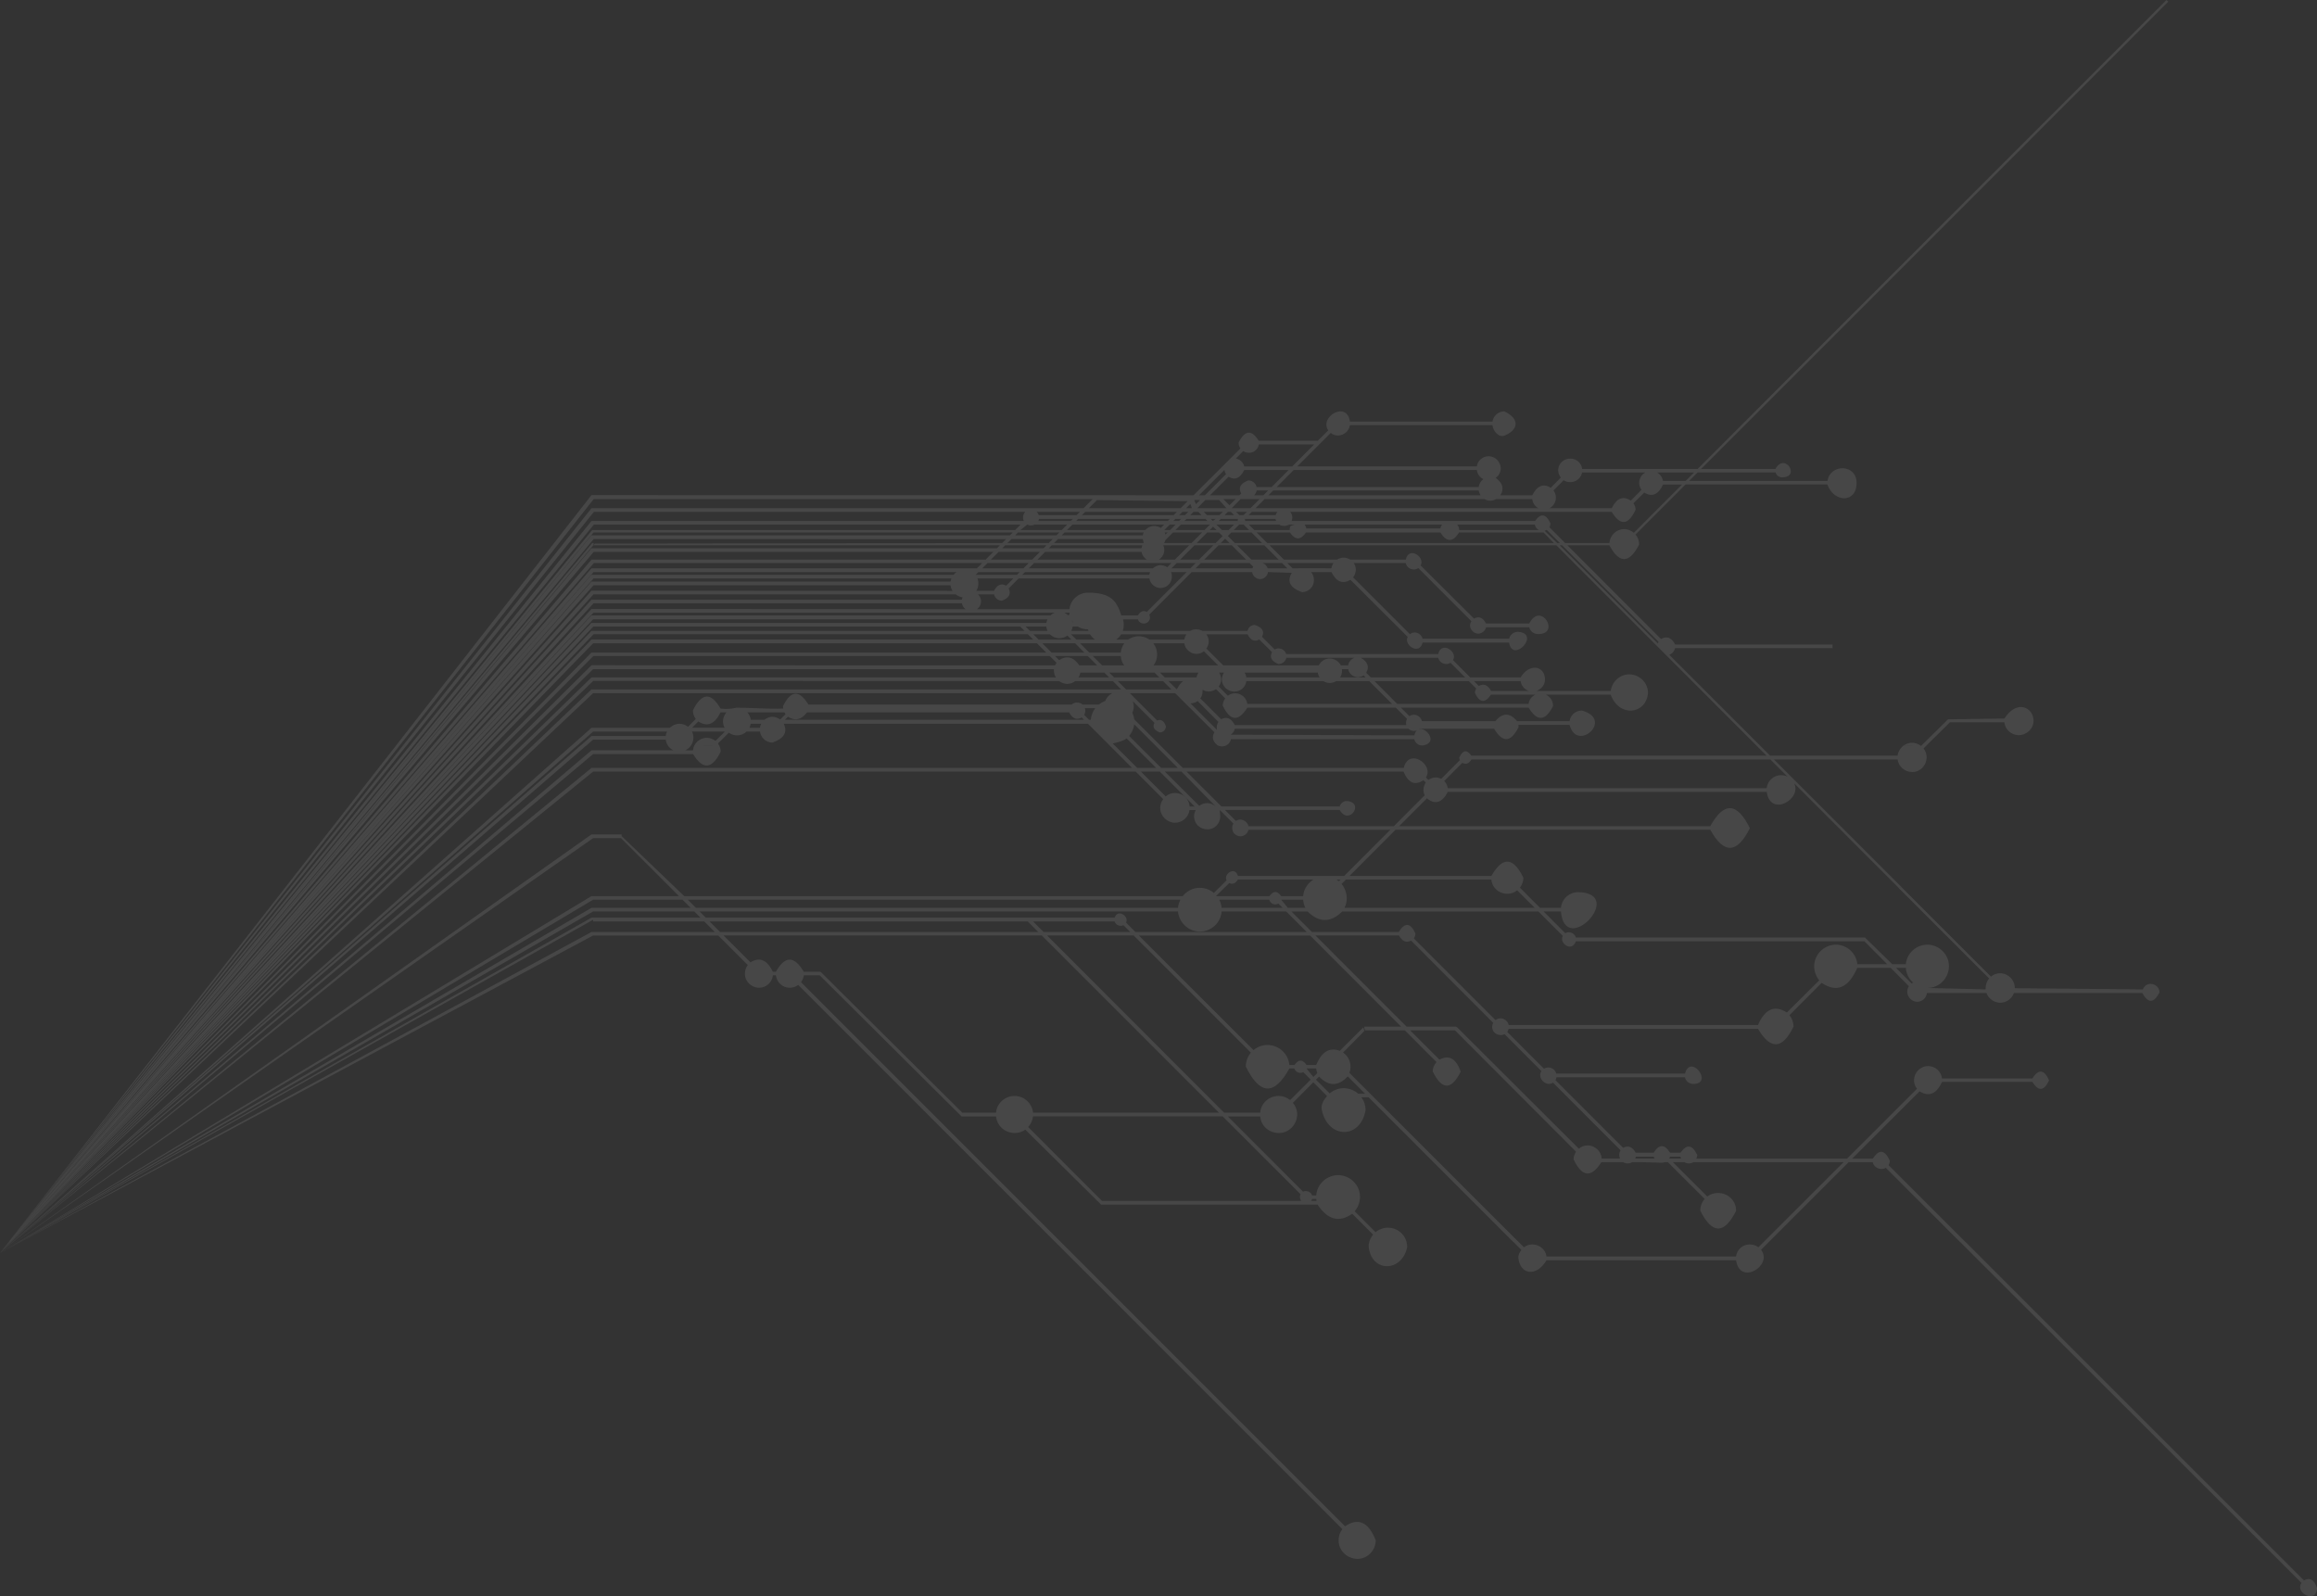 <?xml version="1.0" encoding="utf-8"?>
<!-- Generator: Adobe Illustrator 12.0.0, SVG Export Plug-In . SVG Version: 6.00 Build 51448)  -->
<!DOCTYPE svg PUBLIC "-//W3C//DTD SVG 1.1//EN" "http://www.w3.org/Graphics/SVG/1.1/DTD/svg11.dtd">
<svg  version="1.1" id="Ebene_1" xmlns="http://www.w3.org/2000/svg" xmlns:xlink="http://www.w3.org/1999/xlink" width="1047.473" height="721.596"
	 viewBox="0 0 1047.473 721.596" overflow="visible" enable-background="new 0 0 1047.473 721.596" xml:space="preserve">
<rect x="0" y="0" width="1047.473" height="721.596" fill="#333333" stroke="none"/>
<path opacity="0.1" fill="#FFFFFF" d="M3.998,561.355l-3.991,5.07l4.021-5.07h0.034l-4.056,5.07l4.088-5.07H4.13l-4.123,5.07
	l4.145-5.063l0.024-0.011l-4.171,5.072l4.174-5.072h0.034l-4.208,5.072l4.224-5.063l0.021-0.011l-4.245,5.072l4.251-5.072h0.031
	l-4.284,5.072l4.324-5.072h0.038l-4.362,5.072l4.372-5.063l0.04-0.011l-4.413,5.072l4.413-5.063l0.038-0.011l-4.451,5.072
	l4.447-5.063l0.055-0.011l-4.502,5.072l4.518-5.063l0.043-0.011l-4.561,5.072l4.583-5.072h0.04L0,566.427l4.651-5.063l0.043-0.011
	L0,566.427l4.694-5.063l0.042-0.011L0,566.427l4.753-5.063l0.053-0.011L0,566.427l4.814-5.063l0.043-0.011L0,566.427l4.88-5.072
	h0.044L0,566.427l4.992-5.072h0.041L0,566.427l5.09-5.063l0.059-0.011L0,566.427l5.207-5.072h0.046L0,566.427l5.314-5.072h0.048
	L0,566.427l5.705-5.072h0.057L0,566.427l5.782-5.063l0.069-0.011L0,566.427l5.951-5.072H6.02L0,566.427l6.177-5.072H6.24
	l-6.239,5.072l7.158-5.072h0.084l-7.242,5.072l8.395-5.072h0.11l-8.505,5.072l8.68-5.072h0.104l-8.783,5.072l8.926-5.072h0.087
	l-9.013,5.072l9.338-5.072h0.119l-9.455,5.072l3.943-5.072C3.966,561.355,3.985,561.355,3.998,561.355 M479.464,561.355
	l128.61,128.615c6.021-4.036,10.647-1.899,13.892,6.425c-0.146,4.625-3.792,8.332-8.35,8.332c-4.778-0.148-8.531-3.896-8.457-8.437
	c0-1.917,0.63-3.659,1.698-5.047L476.99,561.354C477.812,561.355,478.636,561.355,479.464,561.355 M635.851,561.355
	c0.211,0.759,0.321,1.589,0.311,2.434c-2.421,11.56-16.274,11.485-17.406-0.22c-0.079-0.766,0.09-1.515,0.275-2.223L635.851,561.355
	L635.851,561.355 M686.467,561.355l2.491,2.496c1.063-0.814,2.35-1.282,3.721-1.282c3.441,0,6.096,2.439,6.483,5.479h85.654
	c0.391-3.101,3.026-5.479,6.085-5.479c1.653,0,2.982,0.468,4.046,1.271l2.476-2.481h2.344l-3.632,3.639
	c5.547,7.036-9.602,16.428-11.271,4.748h-85.717c-4.533,7.605-11.814,6.561-12.712-0.942c-0.169-1.41,0.55-2.727,1.354-3.765
	l-3.68-3.678C684.892,561.355,685.682,561.355,686.467,561.355 M888.489,561.355l153.09,153.091c2.646-1.47,4.604-0.347,5.895,3.371
	c0,7.366-10.229,2.497-7.02-2.247L886.048,561.366h2.441V561.355 M130.189,401.11L3.998,561.355H3.956l125.071-160.237
	C129.41,401.114,129.798,401.114,130.189,401.11 M132.474,401.11L4.063,561.355H4.028l127.256-160.237
	C131.682,401.114,132.079,401.114,132.474,401.11 M134.786,401.11L4.15,561.355H4.1l129.474-160.237
	C133.977,401.114,134.383,401.114,134.786,401.11 M136.187,401.11L4.181,561.355H4.152L135.42,401.117
	C135.678,401.114,135.927,401.114,136.187,401.11 M137.477,401.11L4.216,561.364l-0.035-0.011l132.063-160.235
	C136.655,401.114,137.067,401.114,137.477,401.11 M138.605,401.11L4.253,561.364l-0.021-0.011L137.9,401.117
	C138.134,401.114,138.37,401.114,138.605,401.11 M140.001,401.11L4.294,561.355H4.26l134.49-160.237
	C139.164,401.114,139.586,401.114,140.001,401.11 M142.305,401.11L4.369,561.355H4.331l136.704-160.237
	C141.457,401.114,141.883,401.114,142.305,401.11 M144.112,401.11L4.42,561.355H4.38l138.441-160.237
	C143.252,401.114,143.687,401.114,144.112,401.11 M145.487,401.11L4.465,561.355H4.422l139.756-160.237
	C144.609,401.114,145.052,401.114,145.487,401.11 M146.954,401.11L4.509,561.355H4.463L145.63,401.117
	C146.072,401.114,146.511,401.114,146.954,401.11 M148.971,401.11L4.576,561.355H4.525l143.107-160.237
	C148.079,401.114,148.525,401.114,148.971,401.11 M151.021,401.11L4.631,561.355h-0.04L149.673,401.11
	C150.122,401.11,150.571,401.11,151.021,401.11 M153.215,401.11L4.705,561.355H4.659l147.175-160.237
	C152.293,401.114,152.758,401.114,153.215,401.11 M154.746,401.11L4.748,561.355H4.704l148.642-160.237
	C153.815,401.114,154.28,401.114,154.746,401.11 M156.584,401.11L4.791,561.355h-0.04l150.43-160.245
	C155.649,401.11,156.12,401.11,156.584,401.11 M158.596,401.11L4.87,561.355H4.822L157.16,401.117
	C157.641,401.114,158.118,401.114,158.596,401.11 M160.837,401.11L4.934,561.355H4.889l154.509-160.237
	C159.879,401.114,160.354,401.114,160.837,401.11 M164.328,401.11L5.045,561.355H4.999l157.843-160.237
	C163.34,401.114,163.835,401.114,164.328,401.11 M167.953,401.11L5.152,561.364l-0.06-0.011l161.256-160.235
	C166.889,401.114,167.422,401.114,167.953,401.11 M171.437,401.11L5.267,561.355H5.215l164.68-160.237
	C170.411,401.114,170.923,401.114,171.437,401.11 M175.159,401.11L5.374,561.355H5.322l168.172-160.237
	C174.047,401.114,174.609,401.114,175.159,401.11 M188.042,401.11L5.765,561.355H5.712l180.462-160.237
	C186.797,401.114,187.421,401.114,188.042,401.11 M190.994,401.11L5.861,561.355H5.798l183.341-160.237
	C189.757,401.114,190.37,401.114,190.994,401.11 M196.547,401.11L6.031,561.355H5.964l188.564-160.237
	C195.203,401.114,195.874,401.114,196.547,401.11 M203.684,401.11L6.246,561.355H6.183l195.379-160.237
	C202.266,401.114,202.979,401.114,203.684,401.11 M236.382,401.11L7.25,561.355H7.165L233.596,401.11
	C234.527,401.11,235.453,401.11,236.382,401.11 M305.147,401.11l4.171,3.998h225.381c1.809-2.271,4.559-3.757,7.6-3.757
	c2.602,0.01,4.783,0.876,6.471,2.313l2.559-2.561h2.431c-1.33,1.352-2.678,2.685-4.037,4.001h24.187
	c1.761-2.503,3.523-2.503,5.285,0h9.93c0.12-1.44,0.556-2.81,1.24-3.997h17.153c0.846,1.453,1.326,3.186,1.326,5.01
	c-0.01,1.553-0.381,2.995-1.029,4.281h85.991l-7.921-7.917c-1.223,0.977-2.745,1.573-4.387,1.573c-2.548,0-4.7-1.195-5.99-2.979
	l11.714,0.035c-0.048,0.051-0.086,0.101-0.124,0.158l9.127,9.132h9.451c0.367-4.044,3.752-7.091,7.861-7.091
	c21.76,0.52-6.053,29.727-7.865,8.728h-7.841l9.819,9.836c0.479-0.288,1.041-0.46,1.632-0.46c1.471,0.082,2.752,1.061,3.156,2.414
	H843.15l12.296,12.055h6.129c0.5-4.962,4.685-8.833,9.828-8.833c5.377,0.103,9.809,4.507,9.663,9.909
	c-0.1,5.315-4.365,9.665-9.719,9.665l26.294,0.649c-0.005-2.301,0.607-3.786,1.589-4.938l-41.186-41.204h1.659l40.373,40.365
	c1.161-0.973,2.633-1.543,4.196-1.543c3.761,0.143,6.638,3.139,6.572,6.777l57.894,0.541c0.536-1.433,1.869-2.494,3.439-2.494
	c2.329,0.007,4.095,1.741,4.095,3.863c-2.556,4.959-5.146,5.047-7.778,0.256h-58.029c-0.91,2.583-3.408,4.422-6.284,4.422
	c-2.817-0.104-5.245-1.917-6.16-4.422h-26.891c-0.244,2.231-2.093,3.992-4.521,3.992c-2.392-0.133-4.435-2.199-4.375-4.609
	c0-0.915,0.268-1.755,0.736-2.465l-8.188-8.238H839.62c-3.947,9.066-9.304,11.313-16.078,6.744l-14.565,14.604
	c1.157,1.406,1.848,3.223,1.848,5.192c-5.039,10.286-10.396,10.609-16.066,0.979H682.028c-0.117,0.523-0.332,0.999-0.635,1.407
	L698,483.12c0.596-0.351,1.281-0.548,2.004-0.548c1.732,0.033,3.127,1.184,3.58,2.77h58.169c2.518-9.31,13.25,4.694,3.63,4.694
	c-1.812-0.089-3.295-1.347-3.662-3.06h-58.032c-0.074,0.477-0.242,0.919-0.479,1.332l30.582,30.584
	c2.279-1.247,4.183-0.498,5.69,2.229h8.098c2.479-3.985,4.949-3.985,7.43,0h4.698c2.862-4.079,5.396-3.722,7.608,1.094
	c-0.061,0.54-0.211,1.068-0.436,1.548h68.164l31.594-31.57c-0.85-1.086-1.36-2.434-1.36-3.92c0.106-3.528,2.922-6.346,6.487-6.346
	c3.22,0.076,5.809,2.472,6.189,5.597h40.828c2.854-4.408,5.383-4.108,7.568,0.869c-2.288,4.913-4.812,5.13-7.563,0.684h-40.815
	c-2.532,5.49-5.923,6.92-10.164,4.27l-30.438,30.421h9.292c2.846-4.372,5.411-4.063,7.69,0.938c0.012,0.735-0.194,1.416-0.56,2.004
	l34.673,34.681h-2.43l-33.505-33.467c-0.558,0.337-1.214,0.538-1.915,0.538c-2.012-0.011-3.61-1.354-3.996-3.072h-10.871
	l-35.995,35.988h-2.344l36.017-35.988h-67.944c-0.538,0.346-1.132,0.549-1.794,0.549c-0.942-0.007-1.619-0.21-2.202-0.549h-5.191
	l15.531,15.508c1.33-1,2.979-1.595,4.771-1.595c4.698,0.004,8.378,3.604,8.245,8.11c-5.406,10.666-10.801,10.619-16.188-0.142
	c0.02-2.041,0.759-3.879,1.999-5.276l-16.632-16.605c-0.862-0.077-1.717,0.009-2.555,0.253c-4.496-0.056-9.101-0.4-13.625-0.253
	c-0.547,0.346-1.185,0.549-1.874,0.549c-0.941-0.007-1.6-0.21-2.159-0.549h-9.866c-4.578,7.221-8.764,6.784-12.559-1.305
	c0.05-1.264,0.446-2.443,1.117-3.437l-54.733-54.857h-20.254l13.24,13.245c4.286-2.33,7.493-0.532,9.618,5.397
	c-4.245,8.5-8.474,8.462-12.692-0.103c0.053-1.597,0.717-3.082,1.753-4.192l-14.314-14.335h-17.943l-0.396-0.853v-0.808h16.673
	l-41.17-41.211h-77.424l51.849,51.79c1.727-1.448,3.944-2.325,6.374-2.325c5.215,0.079,9.401,4.077,9.808,9.052h2.327
	c1.831-2.635,3.64-2.635,5.438,0h4.355c2.508-5.991,6.075-8.136,10.688-6.421l10.606-10.557l0.474,1.338
	c0.357,0,0.39,0-9.604,10.009c2.073,1.415,3.421,3.816,3.363,6.5c0,0.959-0.17,1.886-0.475,2.731l76.401,76.355h-2.378
	l-65.35-65.348h-3.258c1.199,1.649,1.885,3.694,1.859,5.88c-2.308,13.151-16.995,13.073-19.795-0.254
	c-0.479-2.312,0.939-4.522,2.387-6.214l-6.188-6.189l1.196-1.198l6.2,6.197c1.742-1.454,3.968-2.34,6.361-2.34
	c2.525,0.031,4.791,0.972,6.512,2.487h3.117l-7.828-7.822c-4.313,4.59-8.634,4.607-12.961,0.07l-11.85,11.86
	c1.229,1.452,1.955,3.31,1.955,5.336c-0.143,4.632-3.756,8.331-8.285,8.331c-4.53-0.01-8.076-3.243-8.438-7.474h-14.608
	l33.969,33.998c0.343-0.188,0.729-0.297,1.144-0.297c1.55,0.018,2.6,0.853,2.945,1.996h1.888c0.319-5.119,4.692-9.196,10.032-9.196
	c5.409,0.148,9.883,4.589,9.736,10.023c-0.045,2.423-0.945,4.625-2.396,6.33l9.438,9.447c1.566-1.279,3.573-2.047,5.755-2.047
	c3.978,0.086,7.246,2.76,8.24,6.39l-16.818,0.017c0.327-1.211,0.918-2.305,1.716-3.252l-9.448-9.426
	c-5.896,4.119-11.114,2.736-15.66-4.144h-97.854l-34.271-33.881c-1.333,0.945-2.957,1.51-4.738,1.51
	c-4.526-0.008-8.046-3.242-8.501-7.471h-15.555l-64.175-63.817H363.4c-0.164,1.158-0.615,2.217-1.283,3.093l117.371,117.392h-2.489
	l-116.13-116.144c-1.084,0.813-2.42,1.291-3.911,1.291c-3.226-0.03-5.808-2.495-6.186-5.615h-1.346
	c-0.343,3.197-3.07,5.615-6.268,5.615c-3.542-0.041-6.487-2.92-6.391-6.425c0-1.454,0.484-2.793,1.299-3.854l-13.345-13.34h-56.582
	L9.467,561.355H9.349l258.047-140.021c18.592,0,37.186,0,55.78,0l-4.796-4.787h-50.238v-0.761L9.019,561.362l-0.086-0.009
	L267.391,414.85c16.426,0,32.857,0,49.29,0l-2.813-2.812h-45.727L8.802,561.355H8.689l258.702-150.948c14.949,0,29.897,0,44.846,0
	l-3.679-3.68h-40.414L8.514,561.354h-0.11l258.987-156.245c13.189,0,26.372,0,39.56,0l-4-3.998
	C303.682,401.11,304.415,401.11,305.147,401.11 M861.593,437.566h-4.424l7.013,7.026c0.211-0.151,0.44-0.275,0.685-0.394
	C862.997,442.559,861.761,440.194,861.593,437.566L861.593,437.566 M464.641,416.551H320.755l4.803,4.789h143.877L464.641,416.551
	L464.641,416.551 M503.865,416.551h-36.837l4.783,4.789h39.162l-3.09-3.092c-0.345,0.183-0.729,0.28-1.105,0.28
	C505.333,418.529,504.205,417.678,503.865,416.551L503.865,416.551 M581.461,412.043h-29.193c-0.354,5.115-4.679,9.114-9.997,9.114
	c-5.048-0.104-9.271-4.141-9.729-9.114H316.244l2.816,2.81h184.852c1.425-4.235,6.667-0.556,5.16,2.23l4.257,4.26h77.429
	L581.461,412.043L581.461,412.043 M533.646,406.738H310.943l3.681,3.681h217.913C532.676,409.105,533.059,407.865,533.646,406.738
	L533.646,406.738 M573.827,406.738h-22.616c0.575,1.128,0.939,2.367,1.056,3.681h27.583l-1.911-1.91
	c-0.4,0.228-0.864,0.36-1.366,0.36C575.243,408.868,574.133,407.974,573.827,406.738L573.827,406.738 M589.133,406.738h-9.916
	l3.001,3.681h7.908C589.57,409.293,589.222,408.044,589.133,406.738L589.133,406.738 M794.807,465.075h7.753H794.807
	L794.807,465.075 M747.646,522.907h-8.114c-0.06,0.28-0.15,0.565-0.258,0.828h8.738C747.85,523.477,747.725,523.203,747.646,522.907
	L747.646,522.907 M759.676,522.907h-4.714c-0.086,0.28-0.153,0.581-0.289,0.828h5.302
	C759.844,523.47,759.741,523.195,759.676,522.907L759.676,522.907 M593.757,486.88l1.766-1.769c-0.254-0.656-0.42-1.354-0.506-2.089
	h-4.383L593.757,486.88L593.757,486.88 M592.742,542.881h2.431l-0.111-0.866h-1.896
	C593.083,542.335,592.935,542.626,592.742,542.881L592.742,542.881 M498.173,542.881h90.063c-0.668-0.978-0.764-1.985-0.278-3.021
	l-35.166-35.161h-85.8c-0.22,1.854-1.006,3.514-2.176,4.796L498.173,542.881L498.173,542.881 M639.154,424.195l36.94,36.953
	c0.652-0.499,1.469-0.788,2.354-0.788c1.758,0.086,3.261,1.355,3.628,3.026h112.668c3.169-7.299,7.521-9.191,13.06-5.674
	l14.658-14.543c-1.446-1.738-2.314-3.983-2.314-6.427c0.11-5.364,4.472-9.693,9.928-9.693c5.012,0.09,9.125,3.924,9.587,8.833
	h13.495l-10.283-10.354H712.429c-1.844,5.188-7.738,0.81-5.924-2.449l-11.047-11.031h-88.645c-5.239,5.143-10.461,5.143-15.67,0
	h-7.308l9.301,9.29h39.199c2.762-4.478,5.284-4.269,7.569,0.648C639.905,422.813,639.622,423.567,639.154,424.195L639.154,424.195
	 M658.762,464.427l54.993,54.843c1.096-0.917,2.522-1.487,4.073-1.487c3.31,0.143,6.1,2.646,6.239,5.947h8.311
	c-0.576-1.27-0.49-2.513,0.256-3.725l-30.525-30.562c-3.118,2.087-7.373-2.152-5.258-5.261l-16.643-16.662
	c-0.499,0.256-1.08,0.403-1.684,0.403c-2.331-0.007-3.951-1.627-3.951-3.766c0.021-0.638,0.194-1.251,0.485-1.778l-37.102-37.141
	c-2.211,1.107-4.051,0.322-5.509-2.362h-37.76l41.191,41.213h22.2L658.762,464.427L658.762,464.427 M473.365,422.893l80.035,80.116
	h16.299c0.382-4.318,3.97-7.582,8.403-7.582c1.933,0.037,3.729,0.733,5.151,1.877l9.295-9.241l-3.354-3.349
	c-0.384,0.186-0.789,0.298-1.248,0.298c-1.386-0.009-2.435-0.821-2.774-1.988h-2.271c-6.806,12.354-13.367,12.066-19.688-0.869
	c0-2.399,0.863-4.59,2.297-6.271l-52.999-52.995L473.365,422.893L473.365,422.893 M435.046,503.01h15.218
	c0.419-4.318,4.082-7.582,8.501-7.582c4.265,0.079,7.833,3.388,8.264,7.582h84.076l-80.116-80.116H327.113l12.154,12.146
	c4.157-2.557,7.538-1.127,10.146,4.287h1.342c4.092-7.356,8.302-7.356,12.626,0h7.617L435.046,503.01L435.046,503.01
	 M180.711,336.959l-50.514,64.165l-1.167-0.007l50.071-64.155C179.639,336.959,180.171,336.959,180.711,336.959 M183.882,336.959
	l-51.409,64.158h-1.188l50.946-64.148C182.783,336.962,183.333,336.959,183.882,336.959 M187.091,336.959l-52.313,64.158h-1.209
	l51.832-64.148C185.973,336.962,186.529,336.959,187.091,336.959 M189.037,336.959l-52.843,64.165l-0.764-0.007l52.555-64.155
	C188.331,336.959,188.684,336.959,189.037,336.959 M190.836,336.959l-53.354,64.158h-1.23l52.873-64.148
	C189.693,336.962,190.266,336.959,190.836,336.959 M192.389,336.959l-53.785,64.158h-0.709l53.52-64.148
	C191.739,336.962,192.064,336.959,192.389,336.959 M194.333,336.959l-54.337,64.158h-1.25l53.833-64.155
	C193.167,336.959,193.749,336.959,194.333,336.959 M197.53,336.959l-55.222,64.158h-1.266l54.731-64.155
	C196.357,336.959,196.943,336.959,197.53,336.959 M200.038,336.959l-55.92,64.158h-1.296l55.425-64.155
	C198.844,336.959,199.444,336.959,200.038,336.959 M201.947,336.959l-56.465,64.158h-1.311l55.967-64.155
	C200.743,336.959,201.344,336.959,201.947,336.959 M203.986,336.959l-57.028,64.158h-1.321l56.519-64.155
	C202.765,336.959,203.374,336.959,203.986,336.959 M206.782,336.959l-57.819,64.158h-1.333l57.29-64.148
	C205.539,336.962,206.166,336.959,206.782,336.959 M209.634,336.959l-58.613,64.158h-1.35l58.08-64.155
	C208.378,336.959,209.007,336.959,209.634,336.959 M212.673,336.959l-59.458,64.158h-1.381l58.929-64.155
	C211.398,336.959,212.036,336.959,212.673,336.959 M214.801,336.959l-60.052,64.158h-1.395l59.517-64.155
	C213.52,336.959,214.161,336.959,214.801,336.959 M217.355,336.959l-60.768,64.158h-1.412l60.236-64.155
	C216.057,336.959,216.71,336.959,217.355,336.959 M220.142,336.959L158.6,401.117h-1.424l61.002-64.155
	C218.835,336.959,219.487,336.959,220.142,336.959 M223.26,336.959l-62.419,64.158h-1.431l61.855-64.155
	C221.93,336.959,222.595,336.959,223.26,336.959 M228.096,336.959l-63.766,64.158h-1.478l63.201-64.155
	C226.733,336.959,227.414,336.959,228.096,336.959 M233.134,336.959l-65.176,64.158h-1.592l64.565-64.155
	C231.667,336.959,232.399,336.959,233.134,336.959 M237.958,336.959l-66.515,64.158h-1.538l65.931-64.155
	C236.542,336.959,237.25,336.959,237.958,336.959 M243.135,336.959l-67.977,64.158H173.5l67.341-64.148
	C241.601,336.962,242.371,336.959,243.135,336.959 M261.018,336.959l-72.976,64.158h-1.865l72.25-64.155
	C259.286,336.959,260.152,336.959,261.018,336.959 M265.12,336.959L191,401.117h-1.867l73.388-64.155
	C263.39,336.959,264.256,336.959,265.12,336.959 M312.4,336.959c-0.644,0.975-1.534,1.75-2.577,2.248h3.458
	c0.066-0.797,0.277-1.546,0.622-2.231l11.183-0.017c0.46,0.844,0.729,1.831,0.716,2.861c-3.896,7.94-8.051,8.296-12.468,1.078
	H268.14l-71.598,60.215h-2.014l72.86-61.914c12.358,0,24.718,0,37.076,0c-1.064-0.502-1.935-1.273-2.565-2.249
	C305.4,336.95,308.897,336.953,312.4,336.959 M503.912,336.959l10.188,10.18h8.558l-10.181-10.18h2.237l10.225,10.18h7.518
	l-10.169-10.18h2.256l10.189,10.18h99.887c2.219-9.303,13.864-1.499,10.016,4.335l1.115,1.11c1.886-1.299,3.81-1.467,5.794-0.505
	l8.432-8.43c-0.186-0.363-0.274-0.771-0.274-1.202c1.639-3.447,3.466-3.723,5.48-0.827h133.453l-4.66-4.664h1.616l4.664,4.664
	h57.601c0.28-1.933,1.333-3.595,2.824-4.646l7.429-0.017c0.119,0.085,0.255,0.169,0.371,0.26l0.25-0.26h2.259l-1.399,1.379
	c0.902,1.129,1.424,2.555,1.424,4.111c-0.082,3.542-2.903,6.566-6.445,6.566c-3.543-0.003-6.261-2.521-6.718-5.702h-55.901
	l57.808,57.802h-1.657L811.11,354.09c3.628,7.22-10.783,15.447-12.406,3.9H654.521c-2.59,4.946-5.739,5.917-9.441,2.912
	l-12.563,12.589h140.644c6.188-11.152,12.155-10.851,17.922,0.908c-5.781,11.598-11.752,11.827-17.912,0.688H630.926l-20.829,20.875
	h64.139c5.081-8.895,9.91-8.591,14.483,0.907c-0.06,1.565-0.595,3.047-1.485,4.257l-11.715,0.011
	c-0.741-1.034-1.19-2.232-1.306-3.507h-65.765l-1.96,1.965c0.403,0.471,0.756,0.971,1.05,1.508l-17.149,0.034
	c0.797-1.427,1.954-2.631,3.354-3.507h-34.118c-1.07,1.762-2.375,2.29-3.912,1.579l-1.944,1.928h-2.429l3.156-3.164
	c-1.464-2.808,3.795-6.594,5.146-2.003h48.036l20.873-20.875h-64.12c-0.366,1.684-1.891,2.96-3.729,2.96
	c-2.071-0.07-3.763-1.762-3.645-3.896c0-0.667,0.195-1.29,0.536-1.84l-6.106-6.125c-0.099,0.867,0.174,1.868,0.174,2.918
	c-0.083,3.23-2.543,5.815-5.735,5.815c-3.506-0.012-6.127-2.577-6.127-5.956c0.037-0.995,0.305-1.938,0.767-2.773h-2.793
	c-0.478,3.261-3.258,5.74-6.594,5.74c-3.683-0.104-6.675-3.092-6.675-6.755c0.041-1.479,0.544-2.838,1.354-3.938l-12.41-12.427
	H268.144l-64.46,52.32h-2.113l65.826-53.979c81.463,0,162.928,0,244.396,0l-10.172-10.181h2.298v-0.02 M554.424,336.959
	c-1.331,0.647-2.651,0.646-3.963-0.021C551.781,336.943,553.101,336.95,554.424,336.959 M643.565,336.959
	c-0.461,0.076-0.914,0.067-1.371-0.021C642.651,336.943,643.104,336.95,643.565,336.959 M233.604,401.11l33.797-23.9
	c4.542,0,9.084,0,13.626,0v0.767l24.13,23.129h-2.203l-22.212-22.215h-12.595l-31.763,22.215L233.604,401.11L233.604,401.11
	 M606.014,397.613h-1.754c0.356,0.229,0.693,0.479,1.02,0.753L606.014,397.613L606.014,397.613 M524.315,348.796h-8.558
	l11.233,11.228c1.174-0.979,2.668-1.56,4.283-1.56c3.532,0.102,6.282,2.695,6.545,6.133h2.278L524.315,348.796L524.315,348.796
	 M534.104,348.796h-7.515l15.567,15.504c0.991-0.779,2.229-1.254,3.584-1.254c1.513,0.056,2.866,0.618,3.907,1.558L534.104,348.796
	L534.104,348.796 M634.479,348.796H536.4l15.813,15.792h53.438c0.354-1.395,1.646-2.488,3.18-2.488
	c8.271,0.653,1.047,11.394-3.176,4.077h-51.846l4.939,4.944c0.601-0.396,1.315-0.619,2.092-0.619
	c1.737,0.124,3.233,1.397,3.585,2.989h65.707l13.959-13.97c-0.376-0.753-0.584-1.593-0.559-2.474c0-1.219,0.397-2.346,1.061-3.27
	l-1.084-1.081C639.673,355.283,636.66,353.981,634.479,348.796L634.479,348.796 M808.11,351.092l-7.774-7.772H665.221
	c-1.138,1.888-2.518,2.405-4.143,1.547l-8.179,8.197c0.854,0.854,1.438,1.986,1.623,3.235h144.137
	c0.406-3.316,3.161-5.875,6.56-5.875C806.258,350.421,807.237,350.661,808.11,351.092L808.11,351.092 M179.094,336.959
	l88.295-113.128c90.724,0.021,181.446,0.05,272.171,0.071c7.073-7.059,14.139-14.115,21.21-21.177
	c-0.53-0.75-0.835-1.653-0.835-2.625c2.87-5.708,5.905-5.995,9.1-0.866h26.747l4.69-4.697c-4.174-6.126,8.489-13.564,9.822-3.919
	h64.402c0.411-2.646,2.672-4.65,5.379-4.65c7.419,3.546,6.107,8.527,0.112,10.924c-2.687,1.073-5.146-2.042-5.5-4.683h-64.396
	c-0.412,2.604-2.607,4.557-5.34,4.683c-1.258,0-2.432-0.439-3.359-1.178l-5.216,5.212l-9.91,9.918h81.179
	c0.339-2.577,2.59-4.516,5.228-4.616c3.063,0,5.43,2.417,5.588,5.409c0,1.824-0.912,3.434-2.29,4.411
	c3.209,2.278,3.918,4.895,2.121,7.848h14.439c2.16-4.324,4.938-5.462,8.349-3.413l4.537-4.591c-0.711-0.91-1.153-2.044-1.198-3.246
	c0-2.992,2.415-5.334,5.432-5.334c2.939-0.003,5.057,2.021,5.428,4.687h52.182L979.43,0l0.795,0.758L769.016,212.005h33.602
	c4.31-7.732,11.519,3.78,3.037,3.78c-1.45,0.007-2.584-0.926-2.951-2.199H767.43l-3.821,3.822h62.56
	c1.285-7.875,13.159-7.69,13.159,0.868c0,9.448-10.372,8.888-13.203,0.758h-64.137l-22.604,22.594
	c1.033,1.21,1.646,2.78,1.646,4.515c-4.439,8.678-8.932,8.8-13.48,0.36h-18.961l42.341,42.382c2.587-1.514,4.714-0.688,6.393,2.473
	h71.12v1.658h-71.164c-0.351,1.381-1.309,2.516-2.622,3.001l40.949,40.94h-1.617c-30.128-30.149-60.261-60.3-90.392-90.447H573.94
	l6.488,6.486h24.017c2.008-1.194,4.014-1.194,6.019,0h25.065c1.273-6.2,8.899-1.292,6.719,2.627l24.123,24.028
	c2.202-1.238,4.015-0.497,5.432,2.229h19.525c5.182-10.246,14.323,4.766,4.093,4.766c-2.111-0.004-3.653-1.304-4.063-3.073h-19.53
	c-0.399,1.629-1.904,2.884-3.613,2.884c-1.948-0.071-3.643-1.768-3.643-3.751c0.034-0.678,0.256-1.32,0.612-1.877l-23.995-24.028
	c-0.563,0.399-1.24,0.634-1.962,0.634c-1.968-0.006-3.367-1.279-3.707-2.89h-23.508c0.587,0.881,0.93,1.936,0.93,3.063
	c-0.054,1.31-0.494,2.477-1.229,3.393l25.685,25.688c0.608-0.49,1.391-0.775,2.226-0.775c1.695,0.119,3.079,1.23,3.477,2.812h39.174
	c0.418-1.811,1.992-3.102,3.964-3.102c10.597,0.729-2.354,14.604-4.034,4.873h-39.081c-1.377,5.887-8.686,1.239-6.745-2.599
	l-25.863-25.777c-3.521,2.088-6.39,0.921-8.599-3.5h-9.198c0.822,0.98,1.32,2.259,1.294,3.676c0,2.965-2.417,5.413-5.394,5.413
	c-5.418-1.97-6.955-4.886-4.607-8.75l-10.754-0.339c-0.225,1.78-1.813,3.173-3.616,3.173c-1.881-0.063-3.326-1.447-3.587-3.173
	H538.75l-19.188,19.219c0.223,0.417,0.333,0.888,0.333,1.366c-0.07,1.506-1.287,2.671-2.777,2.671
	c-1.356-0.003-2.331-0.788-2.684-1.877h-6.726c0.246,0.797,0.361,1.644,0.325,2.521c0,0.94-0.16,1.834-0.436,2.672h30.451
	c0.764-0.439,1.645-0.692,2.59-0.692c1.227,0.007,2.12,0.251,2.92,0.692h20.448c0.297-1.541,1.582-2.675,3.207-2.675
	c3.479,1.108,4.583,2.895,3.316,5.341l5.729,5.729c0.483-0.293,1.053-0.466,1.667-0.466c1.778,0.003,3.113,1.083,3.536,2.567h68.735
	c1.335-6.138,9.041-1.146,6.684,2.728l7.814,7.837h22.739c4.013-6.646,11.029-5.292,11.029,0.938c0,2.42-1.688,4.463-3.92,5.153
	h33.651c0.563-4.181,4.092-7.501,8.475-7.501c4.686,0.144,8.436,3.896,8.363,8.548c-0.942,9.618-12.977,11.102-16.871,0.648h-29.267
	c1.9,0.879,3.23,2.827,3.23,5.118c-3.492,6.902-7.177,7.155-11.049,0.757h-57.721l3.829,3.838c0.604-0.42,1.33-0.668,2.103-0.668
	c1.683,0.091,3.172,1.313,3.549,2.92h33.179c3.268-3.897,6.547-3.897,9.832,0h23.728c0.354-2.691,2.692-4.799,5.574-4.799
	c14.719,4.036-2.233,19.201-5.56,6.492h-23.15c0.059,0.329,0.09,0.665,0.09,1.012c-3.483,6.958-7.174,7.197-11.075,0.726h-33.647
	c-0.661,0.626-1.564,1.01-2.509,1.01c-1.024-0.018-1.92-0.392-2.582-1.01h-78.479c-0.212,1.102-0.903,2.08-1.852,2.688l82.997,0.304
	c1.901-7.919,12.539,2.867,4.176,4.509l-1.383,0.026c-1.381-0.299-2.471-1.422-2.793-2.836h-82.877
	c-0.235,1.249-1.006,2.263-2.091,2.829l-3.954,0.013c-2.233-1.778-2.713-3.752-1.437-5.923c-5.922-5.89-11.834-11.784-17.742-17.679
	h-20.499l12.351,12.357c1.79-0.719,3.112,0.139,3.96,2.565c0,1.627-1.221,2.813-2.762,2.813c-2.596-0.99-3.393-2.428-2.406-4.318
	l-9.822-9.855c0.304,0.786,0.473,1.641,0.473,2.533c-0.038,0.955-0.261,1.876-0.648,2.711c0.419,0.938,0.721,1.95,0.843,3.017
	l11.791,11.782h-2.258l-9.533-9.536c-0.257,2.006-1.088,3.824-2.317,5.269l4.275,4.271h-2.236l-3.164-3.163
	c-1.688,1.422-6.291,2.273-6.291,2.273l0.898,0.888h-2.301c-3.265-3.265-6.521-6.529-9.788-9.794H354.315
	c1.838,3.853,0.116,6.704-5.173,8.546c-2.896-0.135-5.219-2.306-5.59-5.013h-6.023c-1.14,1.07-2.677,1.731-4.343,1.731
	c-1.41-0.026-2.674-0.484-3.702-1.229l-4.906,4.897c0.196,0.265,0.371,0.542,0.527,0.834l-11.181,0.028
	c1.044-2.03,3.176-3.448,5.684-3.448c1.438,0.03,2.773,0.558,3.831,1.41l4.264-4.223h-14.855c0.432,0.866,0.661,1.849,0.631,2.885
	c-0.013,1.25-0.414,2.418-1.075,3.401l-10.493-0.021c-0.48-0.768-0.813-1.654-0.946-2.621h-32.81l-3.022,2.621h-2.585l4.86-4.247
	c11.181,0,22.36,0,33.538,0c0.081-0.714,0.279-1.396,0.594-2.021h-33.384l-7.114,6.267l-2.595-0.005l8.963-7.954
	c11.796,0,23.591,0,35.391,0c1.167-1.133,2.752-1.838,4.438-1.838c1.437,0.045,2.759,0.542,3.814,1.359l3.489-3.53
	c-0.825-1.085-1.314-2.442-1.282-3.889c3.963-8.044,8.127-8.313,12.492-0.798c2.455,0.308,4.867,0.176,7.241-0.4
	c6.938,0.028,14.076,0.643,21.078,0.4c-0.073-0.353-0.099-0.715-0.099-1.083c3.555-7.256,7.384-7.494,11.491-0.727h119.021
	c0.622-0.563,1.432-0.909,2.318-0.909c1.177,0.01,2.008,0.347,2.638,0.909h7.344c0.836-0.668,1.792-1.213,2.828-1.591
	c0.595-1.541,1.769-2.828,3.255-3.563H268.144l-25.01,23.605h-2.293l26.556-25.299c79.814,0,159.63,0,239.447,0l-3.735-3.759
	h-16.973c-2.434,1.683-4.87,1.683-7.312,0c0,0,0-0.06-210.667-0.06l-30.191,29.107h-2.122l31.56-30.708c69.98,0,139.962,0,209.942,0
	c-0.564-0.915-0.902-2.004-0.902-3.136l0.051-0.611H268.144l-35.01,34.46h-2.202l36.47-36.224
	c69.855,0.021,139.711,0.051,209.567,0.072c0.183-0.417,0.419-0.812,0.678-1.173l-3.085-3.08H268.262l-40.166,40.396h-2.039
	l41.333-41.954c68.533,0,137.067,0,205.601,0l-4.189-4.182H268.155l-44.896,46.138h-2l46.134-47.833c66.569,0,133.142,0,199.717,0
	l-2.383-2.378H268.317l-48.175,50.211h-1.969l49.216-51.767c65.262,0,130.528,0,195.79,0l-1.953-1.945H268.234l-50.879,53.708
	h-1.942l51.977-55.371c68.554,0,137.104,0,205.664,0c0.083-0.563,0.251-1.09,0.493-1.588c0,0,0-0.031-205.399-0.031L214.8,336.961
	h-1.924l54.512-58.757c69.158,0,138.313,0,207.479,0c0.543-0.506,1.181-0.908,1.889-1.188H268.241l-55.565,59.943h-1.912
	l56.634-61.646c56.371,0.021,112.741,0.052,169.115,0.076c-0.843-0.634-1.44-1.578-1.643-2.667H268.326l-58.688,64.24l-1.886-0.003
	l59.641-65.859c55.818,0,111.639,0,167.46,0c0.058-0.375,0.173-0.734,0.328-1.069c-1.188-0.159-2.271-0.638-3.153-1.35H268.307
	l-61.528,68.283h-1.863l62.471-69.935c54.414,0.034,108.833,0.072,163.251,0.105c-0.477-0.752-0.792-1.604-0.919-2.52H268.298
	l-64.315,72.348l-1.828-0.003l65.234-74.045c54.114,0,108.225,0,162.34,0c0.08-0.505,0.197-0.989,0.39-1.441H268.374l-66.428,75.487
	h-1.809l67.255-77.107c54.563,0,109.124,0,163.682,0c0.403-0.472,0.85-0.884,1.361-1.226H268.329l-68.291,78.333l-1.793-0.003
	l69.152-80.028c58.083,0,116.17,0,174.253,0l2.376-2.382H268.48l-70.947,82.412l-1.758-0.004l71.624-83.96
	c59.387,0,118.779,0,178.173,0l3.489-3.497H268.403l-74.068,87.461l-1.749-0.004l74.805-89.114c61.104,0,122.214,0,183.322,0
	l1.333-1.333H268.235l-75.844,90.451l-0.976-0.004l76.306-91.458h0.716l-0.198,1.012l0.623-0.755l184.193-0.256l1.805-1.801H268.396
	l-77.56,93.267h-1.709l78.268-94.955c63.048,0,126.104,0,189.159,0l1.293-1.299H268.333l-79.297,96.254h-1.063l79.738-97.334
	c63.729,0,127.463,0,191.201,0l2.489-2.489H268.485l-81.395,99.823l-1.675-0.003l81.973-101.446c65.142,0,130.282,0,195.426,0
	c-0.233-0.489-0.355-1.039-0.335-1.624c0-0.982,0.392-1.852,0.992-2.491H268.479l-84.593,105.562h-1.651l85.162-107.22
	c74.152,0,148.302,0,222.455,0l4.144-4.144h-225.58l-87.704,111.365L179.094,336.959L179.094,336.959 M860.688,336.959
	c1.067-0.735,2.368-1.179,3.769-1.179c1.368,0.041,2.608,0.471,3.654,1.179H860.688L860.688,336.959 M868.74,336.959l11.916-11.776
	l25.491-0.361c5.824-8.944,13.184-4.833,13.184,0.969c0,3.649-3.125,6.563-6.802,6.563c-3.299-0.098-6.063-2.554-6.398-5.842
	h-24.587l-10.561,10.443L868.74,336.959L868.74,336.959 M670.607,216.584c-1.582-0.732-2.72-2.255-2.946-4.108h-82.805l-7.666,7.679
	h91.296C668.688,218.686,669.478,217.417,670.607,216.584L670.607,216.584 M562.479,210.85h21.7l9.921-9.919h-25.021
	c-0.352,2.111-2.146,3.759-4.326,3.759c-1.136-0.003-1.999-0.281-2.724-0.754l-3.327,3.329
	C560.593,207.643,562.104,209.061,562.479,210.85L562.479,210.85 M542.529,226.068h-2.638l0.795,1.838L542.529,226.068
	L542.529,226.068 M490.465,320.168c0.317,1.039,0.208,2.048-0.325,3.035l2.195,2.194h0.786c0.153-1.963,0.876-3.761,2.016-5.229
	L490.465,320.168L490.465,320.168 M691.194,312.344c-1.983-0.616-3.434-2.313-3.765-4.437h-21.083l2.192,2.201
	c2.235-1.234,4.082-0.488,5.544,2.234C679.788,312.344,685.489,312.344,691.194,312.344 M667.376,311.285l-3.356-3.371h-42.63
	l10.285,10.313h59.367c0.232-1.834,1.4-3.409,3.039-4.184h-20.029c-2.724,4.012-5.15,3.732-7.285-0.833
	C666.805,312.494,667.024,311.839,667.376,311.285L667.376,311.285 M662.368,306.251l-6.626-6.649
	c-0.564,0.376-1.239,0.593-1.941,0.593c-1.799-0.064-3.194-1.18-3.584-2.813h-34.946c3.087,1.866,3.873,4.119,2.354,6.754
	l2.102,2.113C633.942,306.251,648.155,306.251,662.368,306.251 M542.648,315.714l9.417,9.418c2.501-1.326,4.56-0.441,6.177,2.649
	h77.515c-0.252-0.96-0.135-1.897,0.33-2.812l-5.06-5.049h-67.141c-4.056,6.476-7.768,6.14-11.132-1.01
	c0.069-1.178,0.479-2.273,1.145-3.185l-4.148-4.188c-2.003,1.312-4.049,1.404-6.136,0.295c0.036,0.249,0.046,0.505,0.03,0.767
	C543.641,313.758,543.273,314.833,542.648,315.714L542.648,315.714 M550.819,326.352l-9.372-9.428
	c-0.889,0.647-2.039,1.038-3.24,1.047c11.887,11.945,11.938,11.945,11.938,11.945c0.01-0.484-0.073-0.909-0.073-1.347
	C550.131,327.756,550.394,326.992,550.819,326.352L550.819,326.352 M563.902,318.226h65.432l-10.327-10.313h-14.883
	c-1.969,1.105-3.932,1.105-5.896,0h-34.778c-0.354,2.74-2.679,4.76-5.506,4.76c-3.063-0.071-5.586-2.561-5.586-5.589
	c0.052-1.12,0.397-2.162,0.962-3.026h-2.176c0.584,0.901,0.917,1.981,0.917,3.138c-0.043,1.171-0.452,2.26-1.113,3.152l4.128,4.178
	c0.932-0.707,2.085-1.128,3.298-1.128C561.206,313.394,563.558,315.519,563.902,318.226L563.902,318.226 M562.647,304.054
	c0.416,0.647,0.714,1.394,0.809,2.198h33.109c-0.424-0.65-0.726-1.4-0.829-2.198H562.647L562.647,304.054 M365.448,320.168
	l117.954,0.146L365.448,320.168L365.448,320.168 M356.239,324.003l-1.407,1.397H490.06l-1.044-1.038
	c-2.313,1.286-4.199,0.515-5.661-2.318H364.865C362.272,325.417,359.4,326.07,356.239,324.003L356.239,324.003 M478.903,240.705
	H460.25l-1.305,1.298h18.656L478.903,240.705L478.903,240.705 M517.038,240.705H481.28l-1.299,1.298h36.656
	C516.708,241.545,516.85,241.112,517.038,240.705L517.038,240.705 M527.862,240.705h-1.307c0.146,0.305,0.261,0.623,0.342,0.957
	L527.862,240.705L527.862,240.705 M572.92,245.5h129.547l-4.653-4.795h-38.194c-2.805,4.52-5.624,4.52-8.458,0h-60.727
	c-2.452,3.558-4.88,3.558-7.289,0h-15.019L572.92,245.5L572.92,245.5 M558.256,245.5h12.319l-4.796-4.795h-9.104l-1.597,1.598
	L558.256,245.5L558.256,245.5 M551.88,245.5h3.989l-2-1.994L551.88,245.5L551.88,245.5 M540.996,245.5h8.565l3.149-3.151
	l-1.647-1.644h-5.278L540.996,245.5L540.996,245.5 M526.26,245.5h12.396l4.813-4.795h-13.177l-3.432,3.435
	C526.72,244.624,526.521,245.079,526.26,245.5L526.26,245.5 M475.909,243.697h-18.658l-1.803,1.802h18.654L475.909,243.697
	L475.909,243.697 M516.631,243.697h-38.348l-1.798,1.802h40.549C516.912,244.817,516.723,244.27,516.631,243.697L516.631,243.697
	 M312.86,329.002h14.69c-1.158-2.399-0.889-4.722,0.81-6.959h-2.628c-2.59,5.367-5.938,6.736-10.047,4.112L312.86,329.002
	L312.86,329.002 M344.142,327.167h-4.758c-0.103,0.652-0.311,1.271-0.605,1.838h4.762
	C343.634,328.344,343.848,327.729,344.142,327.167L344.142,327.167 M354.628,322.045H337.88c0.81,0.923,1.354,2.078,1.528,3.354
	h6.17c1.02-0.855,2.319-1.37,3.693-1.37c1.282,0.062,2.468,0.51,3.423,1.245l2.426-2.424
	C354.94,322.593,354.772,322.325,354.628,322.045L354.628,322.045 M525.805,307.91h-20.478l3.76,3.75h20.48L525.805,307.91
	L525.805,307.91 M534.865,307.91h-6.607l3.745,3.75C532.816,310.125,533.664,308.789,534.865,307.91L534.865,307.91
	 M526.604,306.251h14.342c0.111-0.797,0.411-1.545,0.83-2.198h-17.371L526.604,306.251L526.604,306.251 M503.67,306.251h20.468
	l-2.211-2.198c-6.82,0.044-13.631,0.044-20.461,0L503.67,306.251L503.67,306.251 M487.602,306.251h13.84l-2.195-2.198h-10.841
	C488.283,304.847,487.998,305.591,487.602,306.251L487.602,306.251 M609.483,302.503h-2.806l0.022,0.792
	c0,1.099-0.32,2.109-0.872,2.956h11.514l-0.916-0.917c-0.754,0.513-1.666,0.807-2.655,0.807
	C611.694,306.052,609.867,304.538,609.483,302.503L609.483,302.503 M491.761,296.553h-14.796l1.858,1.857
	c3.438-2.245,6.485-1.45,9.146,2.396h8.029L491.761,296.553L491.761,296.553 M506.662,296.553h-12.679l4.262,4.253h9.979
	C507.321,299.594,506.757,298.127,506.662,296.553L506.662,296.553 M486.042,290.821h-14.82l4.189,4.183h14.805L486.042,290.821
	L486.042,290.821 M508.287,290.821h-20.031l4.178,4.183h14.253C506.84,293.427,507.409,291.999,508.287,290.821L508.287,290.821
	 M535.404,290.821h-13.999c1.085,1.417,1.729,3.197,1.729,5.125c-0.026,1.812-0.634,3.498-1.64,4.862h29.2l-6.442-6.39
	c-0.938,0.752-2.111,1.201-3.376,1.201C538.012,295.521,535.784,293.448,535.404,290.821L535.404,290.821 M474.657,286.746h-7.516
	l2.396,2.38h14.813l-1.797-1.813c-1,0.751-2.255,1.196-3.626,1.196C477.228,288.514,475.73,287.837,474.657,286.746L474.657,286.746
	 M492.789,286.746h-8.609l2.391,2.38h8.422C494.104,288.489,493.362,287.68,492.789,286.746L492.789,286.746 M536.372,286.746
	h-29.495c-0.57,0.938-1.33,1.747-2.219,2.38h5.351c3.204-2.021,6.428-2.021,9.655,0h15.759
	C535.555,288.248,535.887,287.436,536.372,286.746L536.372,286.746 M564.031,286.746h-18.673c0.689,0.916,1.084,2.054,1.084,3.28
	c-0.037,1.174-0.419,2.261-1.058,3.157l7.621,7.621h43.202c0.898-1.874,2.788-3.138,4.992-3.138c2.205,0.104,4.1,1.33,4.976,3.138
	h3.271c0.272-1.622,1.421-2.927,2.897-3.421h-30.822c-0.345,1.613-1.867,2.812-3.58,2.812c-3.121-1.278-4.083-3.076-2.896-5.399
	l-5.754-5.704C567.131,290.28,565.372,289.502,564.031,286.746L564.031,286.746 M473.01,283.249h-9.374l1.953,1.945h7.98
	C473.277,284.595,473.084,283.939,473.01,283.249L473.01,283.249 M487.279,283.249h-2.351c-0.104,0.692-0.305,1.347-0.609,1.945
	h7.74l-0.227-0.692C490.027,284.515,488.532,284.046,487.279,283.249L487.279,283.249 M484.888,281.591
	c0.173-0.396-0.121-0.821-0.383-1.271C484.68,280.725,484.809,281.154,484.888,281.591L484.888,281.591 M483.472,277.012h-2.323
	c0.7,0.278,1.34,0.684,1.877,1.188C483.579,277.814,483.512,277.417,483.472,277.012L483.472,277.012 M458.148,261.472h-16.271
	c0.294,0.74,0.44,1.541,0.416,2.377c0,1.211-0.346,2.333-0.937,3.278h8.01c1.438-2.793,3.277-3.582,5.512-2.373L458.148,261.472
	L458.148,261.472 M439.94,258.624L439.94,258.624L439.94,258.624z M460.995,258.624H442.33l-1.236,1.225h18.669L460.995,258.624
	L460.995,258.624 M519.945,258.624h-56.566l-1.237,1.225h57.438C519.659,259.421,519.777,259.007,519.945,258.624L519.945,258.624
	 M536.449,258.624h-7.007c0.252,0.625,0.385,1.312,0.353,2.019c0,2.883-2.308,5.192-5.19,5.192c-2.479-0.067-4.594-1.89-5.008-4.361
	H460.53l-4.522,4.525c1.222,2.479,0.181,4.338-3.114,5.568c-1.759-0.091-3.148-1.245-3.51-2.885h-7.266
	c0.878,0.817,1.412,1.96,1.412,3.21c-0.045,1.418-0.739,2.694-1.795,3.497h41.744c0.429-4.221,4.082-7.466,8.354-7.466
	c10.876,0,13.032,4.146,15.108,10.273h7.494c1.104-1.865,2.45-2.39,4.035-1.572L536.449,258.624L536.449,258.624 M465.069,254.55
	H446.4l-2.377,2.383h18.665L465.069,254.55L465.069,254.55 M529.562,254.55h-62.118l-2.374,2.383h56.046
	c2.133-1.74,4.322-1.907,6.567-0.513L529.562,254.55L529.562,254.55 M540.523,254.55h-8.567l-2.39,2.383h8.578L540.523,254.55
	L540.523,254.55 M564.943,254.55h-22.101l-2.376,2.383h25.751c0.082-0.267,0.207-0.52,0.354-0.755L564.943,254.55L564.943,254.55
	 M568.687,254.55h-1.4C567.756,254.55,568.222,254.55,568.687,254.55 M579.626,254.55h-8.929c1.157,0.337,2.041,1.23,2.417,2.383
	h8.89L579.626,254.55L579.626,254.55 M602.845,254.55h-20.879l2.377,2.383c5.838-0.105,11.677-0.105,17.563,0
	C602.03,256.061,602.363,255.25,602.845,254.55L602.845,254.55 M470.112,249.501H451.45l-3.5,3.497h18.669L470.112,249.501
	L470.112,249.501 M516.073,249.501h-43.587l-3.494,3.497h49.451C517.21,252.221,516.338,250.957,516.073,249.501L516.073,249.501
	 M473.1,246.51h-18.66l-1.333,1.334h18.66L473.1,246.51L473.1,246.51 M516.45,246.51h-40.979l-1.333,1.334h41.906
	C516.124,247.378,516.264,246.932,516.45,246.51L516.45,246.51 M537.636,246.51h-11.732c0.29,0.655,0.455,1.387,0.455,2.161
	c-0.041,1.815-1.021,3.425-2.46,4.326h7.224L537.636,246.51L537.636,246.51 M548.556,246.51h-8.567l-6.482,6.487h8.565
	L548.556,246.51L548.556,246.51 M556.884,246.51h-6.014l-6.48,6.487h18.998L556.884,246.51L556.884,246.51 M571.587,246.51h-12.32
	l6.484,6.487h12.326L571.587,246.51L571.587,246.51 M706.208,246.51h-1.089l44.355,44.346c0.083-0.253,0.189-0.496,0.319-0.727
	L706.208,246.51L706.208,246.51 M762.059,217.413l3.821-3.822h-16.76c1.407,0.786,2.407,2.171,2.67,3.822
	C755.211,217.413,758.636,217.413,762.059,217.413 M698.232,239.86l5.771,5.641h1.186l-5.927-5.939
	c-0.256,0.152-0.551,0.231-0.835,0.315L698.232,239.86L698.232,239.86 M546.868,239.622h3.114l-1.574-1.554L546.868,239.622
	L546.868,239.622 M482.465,237.136h-14.749c-1.109,0.531-2.219,0.531-3.316,0l-3.078,2.485h18.647L482.465,237.136L482.465,237.136
	 M526.31,237.136h-41.472l-2.489,2.485h35.357c2.206-2.117,4.57-2.441,7.082-0.97L526.31,237.136L526.31,237.136 M531.442,237.136
	h-2.614l-2.488,2.485h2.61L531.442,237.136L531.442,237.136 M547.044,237.136H533.85l-2.483,2.485h13.181L547.044,237.136
	L547.044,237.136 M557.921,237.136H549.9l2.486,2.485h3.047L557.921,237.136L557.921,237.136 M562.212,237.136h-1.982l-2.484,2.485
	h6.956L562.212,237.136L562.212,237.136 M585.298,237.136c-0.807,0-1.616,0-2.418,0c-0.881,0.388-1.562,0.621-2.285,0.621
	c-1.008-0.007-1.713-0.236-2.3-0.621h-13.729l2.487,2.485h15.937c0-0.671,0.172-1.346,0.476-1.907L585.298,237.136L585.298,237.136
	 M651.923,237.136h-62.178c0.415,0.501,0.713,1.104,0.812,1.768h60.576C651.262,238.246,651.543,237.644,651.923,237.136
	L651.923,237.136 M693.863,237.136h-35.103c0.563,0.687,0.912,1.551,0.93,2.485h35.952
	C694.729,239.118,694.053,238.205,693.863,237.136L693.863,237.136 M562.933,235.513h13.975c-0.134-0.293-0.228-0.608-0.285-0.938
	h-13.833L562.933,235.513L562.933,235.513 M550.976,235.513h8.569l0.099-0.938h-7.74L550.976,235.513L550.976,235.513
	 M548.277,235.513l1.329-0.938h-2.253L548.277,235.513L548.277,235.513 M535.469,235.513h10.396l-0.938-0.938h-8.521
	L535.469,235.513L535.469,235.513 M530.444,235.513h2.608l0.938-0.938h-2.622L530.444,235.513L530.444,235.513 M486.468,235.513
	h41.479l0.926-0.938h-41.463L486.468,235.513L486.468,235.513 M469.396,235.513h14.691l0.928-0.938h-15.301
	C469.648,234.909,469.547,235.22,469.396,235.513L469.396,235.513 M488.189,231.402h-19.471c0.397,0.417,0.699,0.917,0.879,1.477
	h17.118L488.189,231.402L488.189,231.402 M532.053,231.402h-41.479l-1.479,1.477h41.475L532.053,231.402L532.053,231.402
	 M537.186,231.402h-2.629l-1.479,1.477h2.625L537.186,231.402L537.186,231.402 M541.743,231.402h-2.176l-1.476,1.477h5.133
	L541.743,231.402L541.743,231.402 M552.792,231.402h-8.608l1.475,1.477h5.664L552.792,231.402L552.792,231.402 M556.473,231.402
	h-1.398l-1.477,1.477h4.352L556.473,231.402L556.473,231.402 M563.648,231.402h-4.82l1.468,1.477h1.887L563.648,231.402
	L563.648,231.402 M577.489,231.402h-11.542l-1.477,1.477H576.7C576.849,232.323,577.12,231.823,577.489,231.402L577.489,231.402
	 M728.633,231.402H583.295c1.002,1.313,1.21,2.684,0.622,4.109c36.683,0,73.361,0,110.048,0c2.599-3.628,4.922-3.292,6.959,1.01
	c0.023,0.677-0.151,1.311-0.468,1.842l7.131,7.136h20c0.25-3.519,3.128-6.309,6.686-6.309c1.67,0.049,3.186,0.665,4.357,1.667
	l21.802-21.821h-8.599c-2.124,4.591-4.958,5.811-8.509,3.648l-4.881,4.813c0.599,0.854,0.979,1.877,0.979,2.968
	C736.113,237.49,732.513,237.804,728.633,231.402L728.633,231.402 M700.492,229.746h28.134c2.229-4.576,5.105-5.723,8.646-3.443
	l4.8-4.852c-0.609-0.856-1-1.902-1.045-3.028c0-2.071,1.114-3.884,2.786-4.832h-28.587c-0.466,2.504-2.634,4.361-5.278,4.361
	c-1.283,0.003-2.252-0.313-3.063-0.855l-4.59,4.598c0.677,0.896,1.086,2,1.086,3.182
	C703.453,227.012,702.229,228.823,700.492,229.746L700.492,229.746 M536.217,229.746c9.692,0,19.386,0,29.081,0l4.145-4.144h-8.569
	l-4.446,4.521l-1.973-0.378l-3.312-3.673h-6.255l-3.735,3.806l-2.313-0.13l-0.699-1.933L536.217,229.746L536.217,229.746
	 M492.231,229.746h41.478l3.187-3.178l-40.979-0.5L492.231,229.746L492.231,229.746 M558.616,225.598h-5.59l2.796,2.797
	L558.616,225.598L558.616,225.598 M692.695,225.598h-16.279c-0.771,0.439-1.657,0.707-2.588,0.752c-0.988,0-1.92-0.279-2.729-0.752
	h-99.365l-4.143,4.144h127.864C693.954,228.931,692.898,227.416,692.695,225.598L692.695,225.598 M573.44,223.903h95.9
	c-0.427-0.646-0.734-1.382-0.847-2.164H575.6L573.44,223.903L573.44,223.903 M566.923,223.903h4.219l2.161-2.164h-5.181
	C567.954,222.594,567.531,223.349,566.923,223.903L566.923,223.903 M547.053,223.903h13.274l0.803-0.809
	c-1.427-2.619-0.35-4.595,3.252-5.935c1.835,0.092,3.31,1.302,3.713,2.993h6.801l7.673-7.679h-20.07
	c-1.812,3.74-4.178,4.759-7.096,3.063L547.053,223.903L547.053,223.903 M542.057,223.903h2.646l9.557-9.539
	c-0.379-0.56-0.644-1.208-0.747-1.909L542.057,223.903L542.057,223.903"/>
</svg>
